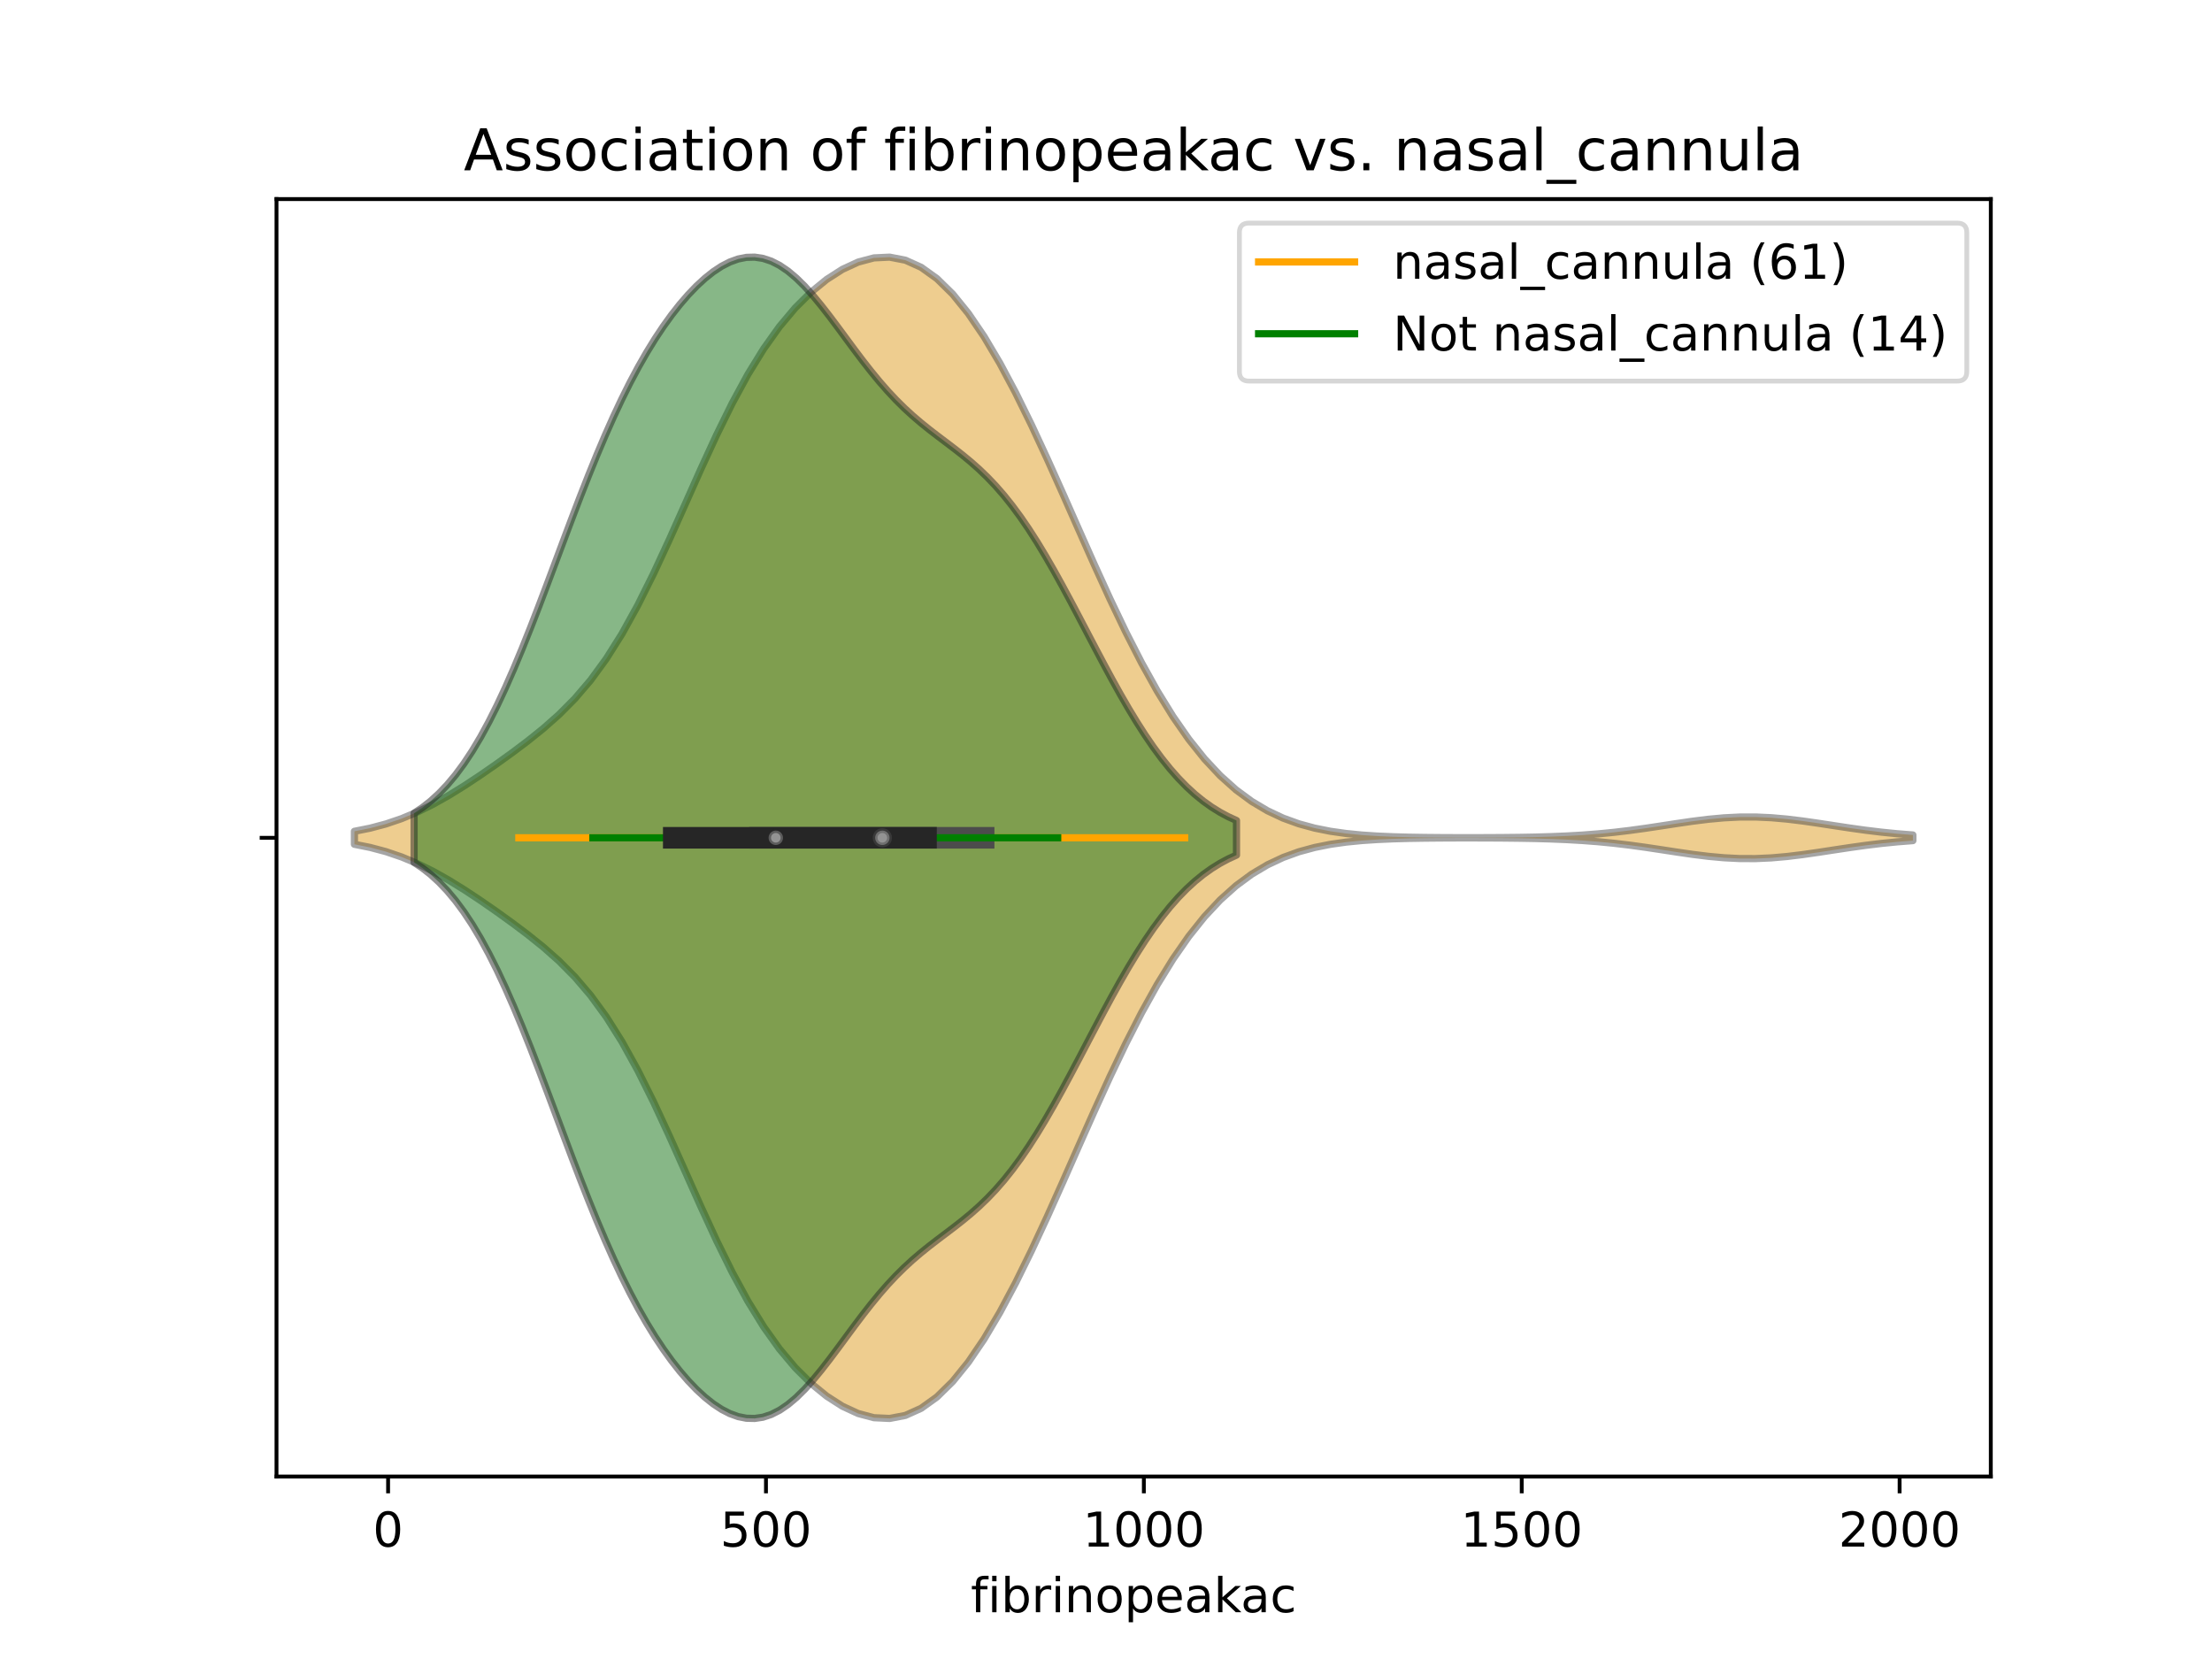 <?xml version="1.0" encoding="utf-8" standalone="no"?>
<!DOCTYPE svg PUBLIC "-//W3C//DTD SVG 1.1//EN"
  "http://www.w3.org/Graphics/SVG/1.1/DTD/svg11.dtd">
<!-- Created with matplotlib (https://matplotlib.org/) -->
<svg height="345.6pt" version="1.1" viewBox="0 0 460.8 345.6" width="460.8pt" xmlns="http://www.w3.org/2000/svg" xmlns:xlink="http://www.w3.org/1999/xlink">
 <defs>
  <style type="text/css">
*{stroke-linecap:butt;stroke-linejoin:round;}
  </style>
 </defs>
 <g id="figure_1">
  <g id="patch_1">
   <path d="M 0 345.6 
L 460.8 345.6 
L 460.8 0 
L 0 0 
z
" style="fill:#ffffff;"/>
  </g>
  <g id="axes_1">
   <g id="patch_2">
    <path d="M 57.6 307.584 
L 414.72 307.584 
L 414.72 41.472 
L 57.6 41.472 
z
" style="fill:#ffffff;"/>
   </g>
   <g id="PolyCollection_1">
    <defs>
     <path d="M 73.833 -169.718 
L 73.833 -172.426 
L 77.112 -173.081 
L 80.391 -173.953 
L 83.671 -175.069 
L 86.95 -176.441 
L 90.229 -178.063 
L 93.509 -179.91 
L 96.788 -181.941 
L 100.067 -184.112 
L 103.347 -186.385 
L 106.626 -188.744 
L 109.905 -191.21 
L 113.185 -193.844 
L 116.464 -196.748 
L 119.743 -200.05 
L 123.023 -203.887 
L 126.302 -208.374 
L 129.581 -213.581 
L 132.861 -219.511 
L 136.14 -226.085 
L 139.42 -233.148 
L 142.699 -240.482 
L 145.978 -247.832 
L 149.258 -254.944 
L 152.537 -261.597 
L 155.816 -267.629 
L 159.096 -272.953 
L 162.375 -277.549 
L 165.654 -281.451 
L 168.934 -284.713 
L 172.213 -287.386 
L 175.492 -289.49 
L 178.772 -291.004 
L 182.051 -291.876 
L 185.33 -292.032 
L 188.61 -291.398 
L 191.889 -289.919 
L 195.168 -287.568 
L 198.448 -284.351 
L 201.727 -280.302 
L 205.006 -275.476 
L 208.286 -269.946 
L 211.565 -263.8 
L 214.844 -257.14 
L 218.124 -250.088 
L 221.403 -242.779 
L 224.682 -235.362 
L 227.962 -227.989 
L 231.241 -220.808 
L 234.52 -213.954 
L 237.8 -207.537 
L 241.079 -201.642 
L 244.358 -196.325 
L 247.638 -191.614 
L 250.917 -187.514 
L 254.196 -184.01 
L 257.476 -181.071 
L 260.755 -178.652 
L 264.034 -176.702 
L 267.314 -175.163 
L 270.593 -173.977 
L 273.872 -173.086 
L 277.152 -172.432 
L 280.431 -171.967 
L 283.71 -171.644 
L 286.99 -171.427 
L 290.269 -171.286 
L 293.548 -171.198 
L 296.828 -171.145 
L 300.107 -171.115 
L 303.386 -171.1 
L 306.666 -171.098 
L 309.945 -171.106 
L 313.224 -171.126 
L 316.504 -171.163 
L 319.783 -171.222 
L 323.062 -171.314 
L 326.342 -171.448 
L 329.621 -171.636 
L 332.9 -171.887 
L 336.18 -172.208 
L 339.459 -172.599 
L 342.739 -173.049 
L 346.018 -173.541 
L 349.297 -174.044 
L 352.577 -174.521 
L 355.856 -174.929 
L 359.135 -175.231 
L 362.415 -175.396 
L 365.694 -175.404 
L 368.973 -175.257 
L 372.253 -174.969 
L 375.532 -174.57 
L 378.811 -174.099 
L 382.091 -173.597 
L 385.37 -173.103 
L 388.649 -172.646 
L 391.929 -172.248 
L 395.208 -171.919 
L 398.487 -171.66 
L 398.487 -170.484 
L 398.487 -170.484 
L 395.208 -170.225 
L 391.929 -169.896 
L 388.649 -169.498 
L 385.37 -169.041 
L 382.091 -168.547 
L 378.811 -168.045 
L 375.532 -167.574 
L 372.253 -167.175 
L 368.973 -166.887 
L 365.694 -166.74 
L 362.415 -166.748 
L 359.135 -166.913 
L 355.856 -167.215 
L 352.577 -167.623 
L 349.297 -168.1 
L 346.018 -168.603 
L 342.739 -169.095 
L 339.459 -169.545 
L 336.18 -169.936 
L 332.9 -170.257 
L 329.621 -170.508 
L 326.342 -170.696 
L 323.062 -170.83 
L 319.783 -170.922 
L 316.504 -170.981 
L 313.224 -171.018 
L 309.945 -171.038 
L 306.666 -171.046 
L 303.386 -171.044 
L 300.107 -171.029 
L 296.828 -170.999 
L 293.548 -170.946 
L 290.269 -170.858 
L 286.99 -170.717 
L 283.71 -170.5 
L 280.431 -170.177 
L 277.152 -169.712 
L 273.872 -169.058 
L 270.593 -168.167 
L 267.314 -166.981 
L 264.034 -165.442 
L 260.755 -163.492 
L 257.476 -161.073 
L 254.196 -158.134 
L 250.917 -154.63 
L 247.638 -150.53 
L 244.358 -145.819 
L 241.079 -140.502 
L 237.8 -134.607 
L 234.52 -128.19 
L 231.241 -121.336 
L 227.962 -114.155 
L 224.682 -106.782 
L 221.403 -99.365 
L 218.124 -92.056 
L 214.844 -85.004 
L 211.565 -78.344 
L 208.286 -72.198 
L 205.006 -66.668 
L 201.727 -61.842 
L 198.448 -57.793 
L 195.168 -54.576 
L 191.889 -52.225 
L 188.61 -50.746 
L 185.33 -50.112 
L 182.051 -50.268 
L 178.772 -51.14 
L 175.492 -52.654 
L 172.213 -54.758 
L 168.934 -57.431 
L 165.654 -60.693 
L 162.375 -64.595 
L 159.096 -69.191 
L 155.816 -74.515 
L 152.537 -80.547 
L 149.258 -87.2 
L 145.978 -94.312 
L 142.699 -101.662 
L 139.42 -108.996 
L 136.14 -116.059 
L 132.861 -122.633 
L 129.581 -128.563 
L 126.302 -133.77 
L 123.023 -138.257 
L 119.743 -142.094 
L 116.464 -145.396 
L 113.185 -148.3 
L 109.905 -150.934 
L 106.626 -153.4 
L 103.347 -155.759 
L 100.067 -158.032 
L 96.788 -160.203 
L 93.509 -162.234 
L 90.229 -164.081 
L 86.95 -165.703 
L 83.671 -167.075 
L 80.391 -168.191 
L 77.112 -169.063 
L 73.833 -169.718 
z
" id="m5b155ef1d3" style="stroke:#4c4c4c;stroke-opacity:0.5;stroke-width:1.5;"/>
    </defs>
    <g clip-path="url(#p76bac2880a)">
     <use style="fill:#df9c20;fill-opacity:0.5;stroke:#4c4c4c;stroke-opacity:0.5;stroke-width:1.5;" x="0" xlink:href="#m5b155ef1d3" y="345.6"/>
    </g>
   </g>
   <g id="PolyCollection_2">
    <defs>
     <path d="M 86.265 -165.938 
L 86.265 -176.206 
L 87.995 -177.365 
L 89.726 -178.725 
L 91.456 -180.306 
L 93.187 -182.124 
L 94.917 -184.196 
L 96.648 -186.536 
L 98.378 -189.151 
L 100.109 -192.046 
L 101.839 -195.219 
L 103.57 -198.662 
L 105.3 -202.363 
L 107.031 -206.299 
L 108.761 -210.445 
L 110.492 -214.768 
L 112.222 -219.231 
L 113.953 -223.792 
L 115.683 -228.408 
L 117.414 -233.034 
L 119.144 -237.627 
L 120.875 -242.144 
L 122.605 -246.547 
L 124.336 -250.804 
L 126.067 -254.887 
L 127.797 -258.776 
L 129.528 -262.456 
L 131.258 -265.919 
L 132.989 -269.162 
L 134.719 -272.187 
L 136.45 -274.998 
L 138.18 -277.6 
L 139.911 -280.001 
L 141.641 -282.202 
L 143.372 -284.205 
L 145.102 -286.008 
L 146.833 -287.603 
L 148.563 -288.979 
L 150.294 -290.123 
L 152.024 -291.016 
L 153.755 -291.643 
L 155.485 -291.987 
L 157.216 -292.032 
L 158.946 -291.77 
L 160.677 -291.197 
L 162.407 -290.316 
L 164.138 -289.139 
L 165.868 -287.685 
L 167.599 -285.982 
L 169.329 -284.063 
L 171.06 -281.97 
L 172.79 -279.747 
L 174.521 -277.44 
L 176.251 -275.095 
L 177.982 -272.756 
L 179.712 -270.464 
L 181.443 -268.252 
L 183.173 -266.147 
L 184.904 -264.165 
L 186.634 -262.317 
L 188.365 -260.603 
L 190.095 -259.014 
L 191.826 -257.535 
L 193.556 -256.141 
L 195.287 -254.807 
L 197.017 -253.499 
L 198.748 -252.184 
L 200.478 -250.829 
L 202.209 -249.401 
L 203.939 -247.868 
L 205.67 -246.204 
L 207.4 -244.389 
L 209.131 -242.404 
L 210.861 -240.239 
L 212.592 -237.891 
L 214.322 -235.362 
L 216.053 -232.659 
L 217.783 -229.797 
L 219.514 -226.795 
L 221.244 -223.675 
L 222.975 -220.465 
L 224.705 -217.194 
L 226.436 -213.893 
L 228.166 -210.594 
L 229.897 -207.328 
L 231.627 -204.125 
L 233.358 -201.013 
L 235.088 -198.019 
L 236.819 -195.163 
L 238.549 -192.465 
L 240.28 -189.939 
L 242.01 -187.595 
L 243.741 -185.441 
L 245.471 -183.478 
L 247.202 -181.706 
L 248.932 -180.12 
L 250.663 -178.713 
L 252.393 -177.478 
L 254.124 -176.401 
L 255.854 -175.472 
L 257.585 -174.677 
L 257.585 -167.467 
L 257.585 -167.467 
L 255.854 -166.672 
L 254.124 -165.743 
L 252.393 -164.666 
L 250.663 -163.431 
L 248.932 -162.024 
L 247.202 -160.438 
L 245.471 -158.666 
L 243.741 -156.703 
L 242.01 -154.549 
L 240.28 -152.205 
L 238.549 -149.679 
L 236.819 -146.981 
L 235.088 -144.125 
L 233.358 -141.131 
L 231.627 -138.019 
L 229.897 -134.816 
L 228.166 -131.55 
L 226.436 -128.251 
L 224.705 -124.95 
L 222.975 -121.679 
L 221.244 -118.469 
L 219.514 -115.349 
L 217.783 -112.347 
L 216.053 -109.485 
L 214.322 -106.782 
L 212.592 -104.253 
L 210.861 -101.905 
L 209.131 -99.74 
L 207.4 -97.755 
L 205.67 -95.94 
L 203.939 -94.276 
L 202.209 -92.743 
L 200.478 -91.315 
L 198.748 -89.96 
L 197.017 -88.645 
L 195.287 -87.337 
L 193.556 -86.003 
L 191.826 -84.609 
L 190.095 -83.13 
L 188.365 -81.541 
L 186.634 -79.827 
L 184.904 -77.979 
L 183.173 -75.997 
L 181.443 -73.892 
L 179.712 -71.68 
L 177.982 -69.388 
L 176.251 -67.049 
L 174.521 -64.704 
L 172.79 -62.397 
L 171.06 -60.174 
L 169.329 -58.081 
L 167.599 -56.162 
L 165.868 -54.459 
L 164.138 -53.005 
L 162.407 -51.828 
L 160.677 -50.947 
L 158.946 -50.374 
L 157.216 -50.112 
L 155.485 -50.157 
L 153.755 -50.501 
L 152.024 -51.128 
L 150.294 -52.021 
L 148.563 -53.165 
L 146.833 -54.541 
L 145.102 -56.136 
L 143.372 -57.939 
L 141.641 -59.942 
L 139.911 -62.143 
L 138.18 -64.544 
L 136.45 -67.147 
L 134.719 -69.957 
L 132.989 -72.982 
L 131.258 -76.225 
L 129.528 -79.688 
L 127.797 -83.368 
L 126.067 -87.257 
L 124.336 -91.34 
L 122.605 -95.597 
L 120.875 -100 
L 119.144 -104.517 
L 117.414 -109.11 
L 115.683 -113.736 
L 113.953 -118.352 
L 112.222 -122.913 
L 110.492 -127.376 
L 108.761 -131.699 
L 107.031 -135.845 
L 105.3 -139.781 
L 103.57 -143.482 
L 101.839 -146.925 
L 100.109 -150.098 
L 98.378 -152.993 
L 96.648 -155.608 
L 94.917 -157.948 
L 93.187 -160.02 
L 91.456 -161.838 
L 89.726 -163.419 
L 87.995 -164.779 
L 86.265 -165.938 
z
" id="m0fcbf2c5bc" style="stroke:#262626;stroke-opacity:0.5;stroke-width:1.5;"/>
    </defs>
    <g clip-path="url(#p76bac2880a)">
     <use style="fill:#107010;fill-opacity:0.5;stroke:#262626;stroke-opacity:0.5;stroke-width:1.5;" x="0" xlink:href="#m0fcbf2c5bc" y="345.6"/>
    </g>
   </g>
   <g id="matplotlib.axis_1">
    <g id="xtick_1">
     <g id="line2d_1">
      <defs>
       <path d="M 0 0 
L 0 3.5 
" id="m2a47193620" style="stroke:#000000;stroke-width:0.8;"/>
      </defs>
      <g>
       <use style="stroke:#000000;stroke-width:0.8;" x="80.847" xlink:href="#m2a47193620" y="307.584"/>
      </g>
     </g>
     <g id="text_1">
      <!-- 0 -->
      <defs>
       <path d="M 31.781 66.406 
Q 24.172 66.406 20.328 58.906 
Q 16.5 51.422 16.5 36.375 
Q 16.5 21.391 20.328 13.891 
Q 24.172 6.391 31.781 6.391 
Q 39.453 6.391 43.281 13.891 
Q 47.125 21.391 47.125 36.375 
Q 47.125 51.422 43.281 58.906 
Q 39.453 66.406 31.781 66.406 
z
M 31.781 74.219 
Q 44.047 74.219 50.516 64.516 
Q 56.984 54.828 56.984 36.375 
Q 56.984 17.969 50.516 8.266 
Q 44.047 -1.422 31.781 -1.422 
Q 19.531 -1.422 13.062 8.266 
Q 6.594 17.969 6.594 36.375 
Q 6.594 54.828 13.062 64.516 
Q 19.531 74.219 31.781 74.219 
z
" id="DejaVuSans-48"/>
      </defs>
      <g transform="translate(77.665 322.182)scale(0.1 -0.1)">
       <use xlink:href="#DejaVuSans-48"/>
      </g>
     </g>
    </g>
    <g id="xtick_2">
     <g id="line2d_2">
      <g>
       <use style="stroke:#000000;stroke-width:0.8;" x="159.566" xlink:href="#m2a47193620" y="307.584"/>
      </g>
     </g>
     <g id="text_2">
      <!-- 500 -->
      <defs>
       <path d="M 10.797 72.906 
L 49.516 72.906 
L 49.516 64.594 
L 19.828 64.594 
L 19.828 46.734 
Q 21.969 47.469 24.109 47.828 
Q 26.266 48.188 28.422 48.188 
Q 40.625 48.188 47.75 41.5 
Q 54.891 34.812 54.891 23.391 
Q 54.891 11.625 47.562 5.094 
Q 40.234 -1.422 26.906 -1.422 
Q 22.312 -1.422 17.547 -0.641 
Q 12.797 0.141 7.719 1.703 
L 7.719 11.625 
Q 12.109 9.234 16.797 8.062 
Q 21.484 6.891 26.703 6.891 
Q 35.156 6.891 40.078 11.328 
Q 45.016 15.766 45.016 23.391 
Q 45.016 31 40.078 35.438 
Q 35.156 39.891 26.703 39.891 
Q 22.75 39.891 18.812 39.016 
Q 14.891 38.141 10.797 36.281 
z
" id="DejaVuSans-53"/>
      </defs>
      <g transform="translate(150.022 322.182)scale(0.1 -0.1)">
       <use xlink:href="#DejaVuSans-53"/>
       <use x="63.623" xlink:href="#DejaVuSans-48"/>
       <use x="127.246" xlink:href="#DejaVuSans-48"/>
      </g>
     </g>
    </g>
    <g id="xtick_3">
     <g id="line2d_3">
      <g>
       <use style="stroke:#000000;stroke-width:0.8;" x="238.285" xlink:href="#m2a47193620" y="307.584"/>
      </g>
     </g>
     <g id="text_3">
      <!-- 1000 -->
      <defs>
       <path d="M 12.406 8.297 
L 28.516 8.297 
L 28.516 63.922 
L 10.984 60.406 
L 10.984 69.391 
L 28.422 72.906 
L 38.281 72.906 
L 38.281 8.297 
L 54.391 8.297 
L 54.391 0 
L 12.406 0 
z
" id="DejaVuSans-49"/>
      </defs>
      <g transform="translate(225.56 322.182)scale(0.1 -0.1)">
       <use xlink:href="#DejaVuSans-49"/>
       <use x="63.623" xlink:href="#DejaVuSans-48"/>
       <use x="127.246" xlink:href="#DejaVuSans-48"/>
       <use x="190.869" xlink:href="#DejaVuSans-48"/>
      </g>
     </g>
    </g>
    <g id="xtick_4">
     <g id="line2d_4">
      <g>
       <use style="stroke:#000000;stroke-width:0.8;" x="317.005" xlink:href="#m2a47193620" y="307.584"/>
      </g>
     </g>
     <g id="text_4">
      <!-- 1500 -->
      <g transform="translate(304.28 322.182)scale(0.1 -0.1)">
       <use xlink:href="#DejaVuSans-49"/>
       <use x="63.623" xlink:href="#DejaVuSans-53"/>
       <use x="127.246" xlink:href="#DejaVuSans-48"/>
       <use x="190.869" xlink:href="#DejaVuSans-48"/>
      </g>
     </g>
    </g>
    <g id="xtick_5">
     <g id="line2d_5">
      <g>
       <use style="stroke:#000000;stroke-width:0.8;" x="395.724" xlink:href="#m2a47193620" y="307.584"/>
      </g>
     </g>
     <g id="text_5">
      <!-- 2000 -->
      <defs>
       <path d="M 19.188 8.297 
L 53.609 8.297 
L 53.609 0 
L 7.328 0 
L 7.328 8.297 
Q 12.938 14.109 22.625 23.891 
Q 32.328 33.688 34.812 36.531 
Q 39.547 41.844 41.422 45.531 
Q 43.312 49.219 43.312 52.781 
Q 43.312 58.594 39.234 62.25 
Q 35.156 65.922 28.609 65.922 
Q 23.969 65.922 18.812 64.312 
Q 13.672 62.703 7.812 59.422 
L 7.812 69.391 
Q 13.766 71.781 18.938 73 
Q 24.125 74.219 28.422 74.219 
Q 39.75 74.219 46.484 68.547 
Q 53.219 62.891 53.219 53.422 
Q 53.219 48.922 51.531 44.891 
Q 49.859 40.875 45.406 35.406 
Q 44.188 33.984 37.641 27.219 
Q 31.109 20.453 19.188 8.297 
z
" id="DejaVuSans-50"/>
      </defs>
      <g transform="translate(382.999 322.182)scale(0.1 -0.1)">
       <use xlink:href="#DejaVuSans-50"/>
       <use x="63.623" xlink:href="#DejaVuSans-48"/>
       <use x="127.246" xlink:href="#DejaVuSans-48"/>
       <use x="190.869" xlink:href="#DejaVuSans-48"/>
      </g>
     </g>
    </g>
    <g id="text_6">
     <!-- fibrinopeakac -->
     <defs>
      <path d="M 37.109 75.984 
L 37.109 68.5 
L 28.516 68.5 
Q 23.688 68.5 21.797 66.547 
Q 19.922 64.594 19.922 59.516 
L 19.922 54.688 
L 34.719 54.688 
L 34.719 47.703 
L 19.922 47.703 
L 19.922 0 
L 10.891 0 
L 10.891 47.703 
L 2.297 47.703 
L 2.297 54.688 
L 10.891 54.688 
L 10.891 58.5 
Q 10.891 67.625 15.141 71.797 
Q 19.391 75.984 28.609 75.984 
z
" id="DejaVuSans-102"/>
      <path d="M 9.422 54.688 
L 18.406 54.688 
L 18.406 0 
L 9.422 0 
z
M 9.422 75.984 
L 18.406 75.984 
L 18.406 64.594 
L 9.422 64.594 
z
" id="DejaVuSans-105"/>
      <path d="M 48.688 27.297 
Q 48.688 37.203 44.609 42.844 
Q 40.531 48.484 33.406 48.484 
Q 26.266 48.484 22.188 42.844 
Q 18.109 37.203 18.109 27.297 
Q 18.109 17.391 22.188 11.75 
Q 26.266 6.109 33.406 6.109 
Q 40.531 6.109 44.609 11.75 
Q 48.688 17.391 48.688 27.297 
z
M 18.109 46.391 
Q 20.953 51.266 25.266 53.625 
Q 29.594 56 35.594 56 
Q 45.562 56 51.781 48.094 
Q 58.016 40.188 58.016 27.297 
Q 58.016 14.406 51.781 6.484 
Q 45.562 -1.422 35.594 -1.422 
Q 29.594 -1.422 25.266 0.953 
Q 20.953 3.328 18.109 8.203 
L 18.109 0 
L 9.078 0 
L 9.078 75.984 
L 18.109 75.984 
z
" id="DejaVuSans-98"/>
      <path d="M 41.109 46.297 
Q 39.594 47.172 37.812 47.578 
Q 36.031 48 33.891 48 
Q 26.266 48 22.188 43.047 
Q 18.109 38.094 18.109 28.812 
L 18.109 0 
L 9.078 0 
L 9.078 54.688 
L 18.109 54.688 
L 18.109 46.188 
Q 20.953 51.172 25.484 53.578 
Q 30.031 56 36.531 56 
Q 37.453 56 38.578 55.875 
Q 39.703 55.766 41.062 55.516 
z
" id="DejaVuSans-114"/>
      <path d="M 54.891 33.016 
L 54.891 0 
L 45.906 0 
L 45.906 32.719 
Q 45.906 40.484 42.875 44.328 
Q 39.844 48.188 33.797 48.188 
Q 26.516 48.188 22.312 43.547 
Q 18.109 38.922 18.109 30.906 
L 18.109 0 
L 9.078 0 
L 9.078 54.688 
L 18.109 54.688 
L 18.109 46.188 
Q 21.344 51.125 25.703 53.562 
Q 30.078 56 35.797 56 
Q 45.219 56 50.047 50.172 
Q 54.891 44.344 54.891 33.016 
z
" id="DejaVuSans-110"/>
      <path d="M 30.609 48.391 
Q 23.391 48.391 19.188 42.75 
Q 14.984 37.109 14.984 27.297 
Q 14.984 17.484 19.156 11.844 
Q 23.344 6.203 30.609 6.203 
Q 37.797 6.203 41.984 11.859 
Q 46.188 17.531 46.188 27.297 
Q 46.188 37.016 41.984 42.703 
Q 37.797 48.391 30.609 48.391 
z
M 30.609 56 
Q 42.328 56 49.016 48.375 
Q 55.719 40.766 55.719 27.297 
Q 55.719 13.875 49.016 6.219 
Q 42.328 -1.422 30.609 -1.422 
Q 18.844 -1.422 12.172 6.219 
Q 5.516 13.875 5.516 27.297 
Q 5.516 40.766 12.172 48.375 
Q 18.844 56 30.609 56 
z
" id="DejaVuSans-111"/>
      <path d="M 18.109 8.203 
L 18.109 -20.797 
L 9.078 -20.797 
L 9.078 54.688 
L 18.109 54.688 
L 18.109 46.391 
Q 20.953 51.266 25.266 53.625 
Q 29.594 56 35.594 56 
Q 45.562 56 51.781 48.094 
Q 58.016 40.188 58.016 27.297 
Q 58.016 14.406 51.781 6.484 
Q 45.562 -1.422 35.594 -1.422 
Q 29.594 -1.422 25.266 0.953 
Q 20.953 3.328 18.109 8.203 
z
M 48.688 27.297 
Q 48.688 37.203 44.609 42.844 
Q 40.531 48.484 33.406 48.484 
Q 26.266 48.484 22.188 42.844 
Q 18.109 37.203 18.109 27.297 
Q 18.109 17.391 22.188 11.75 
Q 26.266 6.109 33.406 6.109 
Q 40.531 6.109 44.609 11.75 
Q 48.688 17.391 48.688 27.297 
z
" id="DejaVuSans-112"/>
      <path d="M 56.203 29.594 
L 56.203 25.203 
L 14.891 25.203 
Q 15.484 15.922 20.484 11.062 
Q 25.484 6.203 34.422 6.203 
Q 39.594 6.203 44.453 7.469 
Q 49.312 8.734 54.109 11.281 
L 54.109 2.781 
Q 49.266 0.734 44.188 -0.344 
Q 39.109 -1.422 33.891 -1.422 
Q 20.797 -1.422 13.156 6.188 
Q 5.516 13.812 5.516 26.812 
Q 5.516 40.234 12.766 48.109 
Q 20.016 56 32.328 56 
Q 43.359 56 49.781 48.891 
Q 56.203 41.797 56.203 29.594 
z
M 47.219 32.234 
Q 47.125 39.594 43.094 43.984 
Q 39.062 48.391 32.422 48.391 
Q 24.906 48.391 20.391 44.141 
Q 15.875 39.891 15.188 32.172 
z
" id="DejaVuSans-101"/>
      <path d="M 34.281 27.484 
Q 23.391 27.484 19.188 25 
Q 14.984 22.516 14.984 16.5 
Q 14.984 11.719 18.141 8.906 
Q 21.297 6.109 26.703 6.109 
Q 34.188 6.109 38.703 11.406 
Q 43.219 16.703 43.219 25.484 
L 43.219 27.484 
z
M 52.203 31.203 
L 52.203 0 
L 43.219 0 
L 43.219 8.297 
Q 40.141 3.328 35.547 0.953 
Q 30.953 -1.422 24.312 -1.422 
Q 15.922 -1.422 10.953 3.297 
Q 6 8.016 6 15.922 
Q 6 25.141 12.172 29.828 
Q 18.359 34.516 30.609 34.516 
L 43.219 34.516 
L 43.219 35.406 
Q 43.219 41.609 39.141 45 
Q 35.062 48.391 27.688 48.391 
Q 23 48.391 18.547 47.266 
Q 14.109 46.141 10.016 43.891 
L 10.016 52.203 
Q 14.938 54.109 19.578 55.047 
Q 24.219 56 28.609 56 
Q 40.484 56 46.344 49.844 
Q 52.203 43.703 52.203 31.203 
z
" id="DejaVuSans-97"/>
      <path d="M 9.078 75.984 
L 18.109 75.984 
L 18.109 31.109 
L 44.922 54.688 
L 56.391 54.688 
L 27.391 29.109 
L 57.625 0 
L 45.906 0 
L 18.109 26.703 
L 18.109 0 
L 9.078 0 
z
" id="DejaVuSans-107"/>
      <path d="M 48.781 52.594 
L 48.781 44.188 
Q 44.969 46.297 41.141 47.344 
Q 37.312 48.391 33.406 48.391 
Q 24.656 48.391 19.812 42.844 
Q 14.984 37.312 14.984 27.297 
Q 14.984 17.281 19.812 11.734 
Q 24.656 6.203 33.406 6.203 
Q 37.312 6.203 41.141 7.25 
Q 44.969 8.297 48.781 10.406 
L 48.781 2.094 
Q 45.016 0.344 40.984 -0.531 
Q 36.969 -1.422 32.422 -1.422 
Q 20.062 -1.422 12.781 6.344 
Q 5.516 14.109 5.516 27.297 
Q 5.516 40.672 12.859 48.328 
Q 20.219 56 33.016 56 
Q 37.156 56 41.109 55.141 
Q 45.062 54.297 48.781 52.594 
z
" id="DejaVuSans-99"/>
     </defs>
     <g transform="translate(202.228 335.861)scale(0.1 -0.1)">
      <use xlink:href="#DejaVuSans-102"/>
      <use x="35.205" xlink:href="#DejaVuSans-105"/>
      <use x="62.988" xlink:href="#DejaVuSans-98"/>
      <use x="126.465" xlink:href="#DejaVuSans-114"/>
      <use x="167.578" xlink:href="#DejaVuSans-105"/>
      <use x="195.361" xlink:href="#DejaVuSans-110"/>
      <use x="258.74" xlink:href="#DejaVuSans-111"/>
      <use x="319.922" xlink:href="#DejaVuSans-112"/>
      <use x="383.398" xlink:href="#DejaVuSans-101"/>
      <use x="444.922" xlink:href="#DejaVuSans-97"/>
      <use x="506.201" xlink:href="#DejaVuSans-107"/>
      <use x="562.361" xlink:href="#DejaVuSans-97"/>
      <use x="623.641" xlink:href="#DejaVuSans-99"/>
     </g>
    </g>
   </g>
   <g id="matplotlib.axis_2">
    <g id="ytick_1">
     <g id="line2d_6">
      <defs>
       <path d="M 0 0 
L -3.5 0 
" id="mad80960e3e" style="stroke:#000000;stroke-width:0.8;"/>
      </defs>
      <g>
       <use style="stroke:#000000;stroke-width:0.8;" x="57.6" xlink:href="#mad80960e3e" y="174.528"/>
      </g>
     </g>
    </g>
   </g>
   <g id="line2d_7">
    <path clip-path="url(#p76bac2880a)" d="M 108.083 174.528 
L 246.787 174.528 
" style="fill:none;stroke:#ffa500;stroke-linecap:square;stroke-width:1.5;"/>
   </g>
   <g id="line2d_8">
    <path clip-path="url(#p76bac2880a)" d="M 158.306 174.528 
L 204.908 174.528 
" style="fill:none;stroke:#4c4c4c;stroke-linecap:square;stroke-width:4.5;"/>
   </g>
   <g id="line2d_9">
    <path clip-path="url(#p76bac2880a)" d="M 123.512 174.528 
L 220.337 174.528 
" style="fill:none;stroke:#008000;stroke-linecap:square;stroke-width:1.5;"/>
   </g>
   <g id="line2d_10">
    <path clip-path="url(#p76bac2880a)" d="M 140.358 174.528 
L 192.904 174.528 
" style="fill:none;stroke:#262626;stroke-linecap:square;stroke-width:4.5;"/>
   </g>
   <g id="patch_3">
    <path d="M 57.6 307.584 
L 57.6 41.472 
" style="fill:none;stroke:#000000;stroke-linecap:square;stroke-linejoin:miter;stroke-width:0.8;"/>
   </g>
   <g id="patch_4">
    <path d="M 414.72 307.584 
L 414.72 41.472 
" style="fill:none;stroke:#000000;stroke-linecap:square;stroke-linejoin:miter;stroke-width:0.8;"/>
   </g>
   <g id="patch_5">
    <path d="M 57.6 307.584 
L 414.72 307.584 
" style="fill:none;stroke:#000000;stroke-linecap:square;stroke-linejoin:miter;stroke-width:0.8;"/>
   </g>
   <g id="patch_6">
    <path d="M 57.6 41.472 
L 414.72 41.472 
" style="fill:none;stroke:#000000;stroke-linecap:square;stroke-linejoin:miter;stroke-width:0.8;"/>
   </g>
   <g id="PathCollection_1">
    <defs>
     <path d="M 0 1.5 
C 0.398 1.5 0.779 1.342 1.061 1.061 
C 1.342 0.779 1.5 0.398 1.5 0 
C 1.5 -0.398 1.342 -0.779 1.061 -1.061 
C 0.779 -1.342 0.398 -1.5 0 -1.5 
C -0.398 -1.5 -0.779 -1.342 -1.061 -1.061 
C -1.342 -0.779 -1.5 -0.398 -1.5 0 
C -1.5 0.398 -1.342 0.779 -1.061 1.061 
C -0.779 1.342 -0.398 1.5 0 1.5 
z
" id="m5668950b27" style="stroke:#4c4c4c;stroke-opacity:0.5;"/>
    </defs>
    <g clip-path="url(#p76bac2880a)">
     <use style="fill:#ffffff;fill-opacity:0.5;stroke:#4c4c4c;stroke-opacity:0.5;" x="183.812" xlink:href="#m5668950b27" y="174.528"/>
    </g>
   </g>
   <g id="PathCollection_2">
    <defs>
     <path d="M 0 1.5 
C 0.398 1.5 0.779 1.342 1.061 1.061 
C 1.342 0.779 1.5 0.398 1.5 0 
C 1.5 -0.398 1.342 -0.779 1.061 -1.061 
C 0.779 -1.342 0.398 -1.5 0 -1.5 
C -0.398 -1.5 -0.779 -1.342 -1.061 -1.061 
C -1.342 -0.779 -1.5 -0.398 -1.5 0 
C -1.5 0.398 -1.342 0.779 -1.061 1.061 
C -0.779 1.342 -0.398 1.5 0 1.5 
z
" id="m7231ceee28" style="stroke:#262626;stroke-opacity:0.5;"/>
    </defs>
    <g clip-path="url(#p76bac2880a)">
     <use style="fill:#ffffff;fill-opacity:0.5;stroke:#262626;stroke-opacity:0.5;" x="161.613" xlink:href="#m7231ceee28" y="174.528"/>
    </g>
   </g>
   <g id="text_7">
    <!-- Association of fibrinopeakac vs. nasal_cannula -->
    <defs>
     <path d="M 34.188 63.188 
L 20.797 26.906 
L 47.609 26.906 
z
M 28.609 72.906 
L 39.797 72.906 
L 67.578 0 
L 57.328 0 
L 50.688 18.703 
L 17.828 18.703 
L 11.188 0 
L 0.781 0 
z
" id="DejaVuSans-65"/>
     <path d="M 44.281 53.078 
L 44.281 44.578 
Q 40.484 46.531 36.375 47.5 
Q 32.281 48.484 27.875 48.484 
Q 21.188 48.484 17.844 46.438 
Q 14.5 44.391 14.5 40.281 
Q 14.5 37.156 16.891 35.375 
Q 19.281 33.594 26.516 31.984 
L 29.594 31.297 
Q 39.156 29.25 43.188 25.516 
Q 47.219 21.781 47.219 15.094 
Q 47.219 7.469 41.188 3.016 
Q 35.156 -1.422 24.609 -1.422 
Q 20.219 -1.422 15.453 -0.562 
Q 10.688 0.297 5.422 2 
L 5.422 11.281 
Q 10.406 8.688 15.234 7.391 
Q 20.062 6.109 24.812 6.109 
Q 31.156 6.109 34.562 8.281 
Q 37.984 10.453 37.984 14.406 
Q 37.984 18.062 35.516 20.016 
Q 33.062 21.969 24.703 23.781 
L 21.578 24.516 
Q 13.234 26.266 9.516 29.906 
Q 5.812 33.547 5.812 39.891 
Q 5.812 47.609 11.281 51.797 
Q 16.75 56 26.812 56 
Q 31.781 56 36.172 55.266 
Q 40.578 54.547 44.281 53.078 
z
" id="DejaVuSans-115"/>
     <path d="M 18.312 70.219 
L 18.312 54.688 
L 36.812 54.688 
L 36.812 47.703 
L 18.312 47.703 
L 18.312 18.016 
Q 18.312 11.328 20.141 9.422 
Q 21.969 7.516 27.594 7.516 
L 36.812 7.516 
L 36.812 0 
L 27.594 0 
Q 17.188 0 13.234 3.875 
Q 9.281 7.766 9.281 18.016 
L 9.281 47.703 
L 2.688 47.703 
L 2.688 54.688 
L 9.281 54.688 
L 9.281 70.219 
z
" id="DejaVuSans-116"/>
     <path id="DejaVuSans-32"/>
     <path d="M 2.984 54.688 
L 12.5 54.688 
L 29.594 8.797 
L 46.688 54.688 
L 56.203 54.688 
L 35.688 0 
L 23.484 0 
z
" id="DejaVuSans-118"/>
     <path d="M 10.688 12.406 
L 21 12.406 
L 21 0 
L 10.688 0 
z
" id="DejaVuSans-46"/>
     <path d="M 9.422 75.984 
L 18.406 75.984 
L 18.406 0 
L 9.422 0 
z
" id="DejaVuSans-108"/>
     <path d="M 50.984 -16.609 
L 50.984 -23.578 
L -0.984 -23.578 
L -0.984 -16.609 
z
" id="DejaVuSans-95"/>
     <path d="M 8.5 21.578 
L 8.5 54.688 
L 17.484 54.688 
L 17.484 21.922 
Q 17.484 14.156 20.5 10.266 
Q 23.531 6.391 29.594 6.391 
Q 36.859 6.391 41.078 11.031 
Q 45.312 15.672 45.312 23.688 
L 45.312 54.688 
L 54.297 54.688 
L 54.297 0 
L 45.312 0 
L 45.312 8.406 
Q 42.047 3.422 37.719 1 
Q 33.406 -1.422 27.688 -1.422 
Q 18.266 -1.422 13.375 4.438 
Q 8.5 10.297 8.5 21.578 
z
M 31.109 56 
z
" id="DejaVuSans-117"/>
    </defs>
    <g transform="translate(96.608 35.472)scale(0.12 -0.12)">
     <use xlink:href="#DejaVuSans-65"/>
     <use x="68.408" xlink:href="#DejaVuSans-115"/>
     <use x="120.508" xlink:href="#DejaVuSans-115"/>
     <use x="172.607" xlink:href="#DejaVuSans-111"/>
     <use x="233.789" xlink:href="#DejaVuSans-99"/>
     <use x="288.77" xlink:href="#DejaVuSans-105"/>
     <use x="316.553" xlink:href="#DejaVuSans-97"/>
     <use x="377.832" xlink:href="#DejaVuSans-116"/>
     <use x="417.041" xlink:href="#DejaVuSans-105"/>
     <use x="444.824" xlink:href="#DejaVuSans-111"/>
     <use x="506.006" xlink:href="#DejaVuSans-110"/>
     <use x="569.385" xlink:href="#DejaVuSans-32"/>
     <use x="601.172" xlink:href="#DejaVuSans-111"/>
     <use x="662.354" xlink:href="#DejaVuSans-102"/>
     <use x="697.559" xlink:href="#DejaVuSans-32"/>
     <use x="729.346" xlink:href="#DejaVuSans-102"/>
     <use x="764.551" xlink:href="#DejaVuSans-105"/>
     <use x="792.334" xlink:href="#DejaVuSans-98"/>
     <use x="855.811" xlink:href="#DejaVuSans-114"/>
     <use x="896.924" xlink:href="#DejaVuSans-105"/>
     <use x="924.707" xlink:href="#DejaVuSans-110"/>
     <use x="988.086" xlink:href="#DejaVuSans-111"/>
     <use x="1049.268" xlink:href="#DejaVuSans-112"/>
     <use x="1112.744" xlink:href="#DejaVuSans-101"/>
     <use x="1174.268" xlink:href="#DejaVuSans-97"/>
     <use x="1235.547" xlink:href="#DejaVuSans-107"/>
     <use x="1291.707" xlink:href="#DejaVuSans-97"/>
     <use x="1352.986" xlink:href="#DejaVuSans-99"/>
     <use x="1407.967" xlink:href="#DejaVuSans-32"/>
     <use x="1439.754" xlink:href="#DejaVuSans-118"/>
     <use x="1498.934" xlink:href="#DejaVuSans-115"/>
     <use x="1551.033" xlink:href="#DejaVuSans-46"/>
     <use x="1582.82" xlink:href="#DejaVuSans-32"/>
     <use x="1614.607" xlink:href="#DejaVuSans-110"/>
     <use x="1677.986" xlink:href="#DejaVuSans-97"/>
     <use x="1739.266" xlink:href="#DejaVuSans-115"/>
     <use x="1791.365" xlink:href="#DejaVuSans-97"/>
     <use x="1852.645" xlink:href="#DejaVuSans-108"/>
     <use x="1880.428" xlink:href="#DejaVuSans-95"/>
     <use x="1930.428" xlink:href="#DejaVuSans-99"/>
     <use x="1985.408" xlink:href="#DejaVuSans-97"/>
     <use x="2046.688" xlink:href="#DejaVuSans-110"/>
     <use x="2110.066" xlink:href="#DejaVuSans-110"/>
     <use x="2173.445" xlink:href="#DejaVuSans-117"/>
     <use x="2236.824" xlink:href="#DejaVuSans-108"/>
     <use x="2264.607" xlink:href="#DejaVuSans-97"/>
    </g>
   </g>
   <g id="legend_1">
    <g id="patch_7">
     <path d="M 260.189 79.385 
L 407.72 79.385 
Q 409.72 79.385 409.72 77.385 
L 409.72 48.472 
Q 409.72 46.472 407.72 46.472 
L 260.189 46.472 
Q 258.189 46.472 258.189 48.472 
L 258.189 77.385 
Q 258.189 79.385 260.189 79.385 
z
" style="fill:#ffffff;opacity:0.8;stroke:#cccccc;stroke-linejoin:miter;"/>
    </g>
    <g id="line2d_11">
     <path d="M 262.189 54.57 
L 282.189 54.57 
" style="fill:none;stroke:#ffa500;stroke-linecap:square;stroke-width:1.5;"/>
    </g>
    <g id="line2d_12"/>
    <g id="text_8">
     <!-- nasal_cannula (61) -->
     <defs>
      <path d="M 31 75.875 
Q 24.469 64.656 21.281 53.656 
Q 18.109 42.672 18.109 31.391 
Q 18.109 20.125 21.312 9.062 
Q 24.516 -2 31 -13.188 
L 23.188 -13.188 
Q 15.875 -1.703 12.234 9.375 
Q 8.594 20.453 8.594 31.391 
Q 8.594 42.281 12.203 53.312 
Q 15.828 64.359 23.188 75.875 
z
" id="DejaVuSans-40"/>
      <path d="M 33.016 40.375 
Q 26.375 40.375 22.484 35.828 
Q 18.609 31.297 18.609 23.391 
Q 18.609 15.531 22.484 10.953 
Q 26.375 6.391 33.016 6.391 
Q 39.656 6.391 43.531 10.953 
Q 47.406 15.531 47.406 23.391 
Q 47.406 31.297 43.531 35.828 
Q 39.656 40.375 33.016 40.375 
z
M 52.594 71.297 
L 52.594 62.312 
Q 48.875 64.062 45.094 64.984 
Q 41.312 65.922 37.594 65.922 
Q 27.828 65.922 22.672 59.328 
Q 17.531 52.734 16.797 39.406 
Q 19.672 43.656 24.016 45.922 
Q 28.375 48.188 33.594 48.188 
Q 44.578 48.188 50.953 41.516 
Q 57.328 34.859 57.328 23.391 
Q 57.328 12.156 50.688 5.359 
Q 44.047 -1.422 33.016 -1.422 
Q 20.359 -1.422 13.672 8.266 
Q 6.984 17.969 6.984 36.375 
Q 6.984 53.656 15.188 63.938 
Q 23.391 74.219 37.203 74.219 
Q 40.922 74.219 44.703 73.484 
Q 48.484 72.75 52.594 71.297 
z
" id="DejaVuSans-54"/>
      <path d="M 8.016 75.875 
L 15.828 75.875 
Q 23.141 64.359 26.781 53.312 
Q 30.422 42.281 30.422 31.391 
Q 30.422 20.453 26.781 9.375 
Q 23.141 -1.703 15.828 -13.188 
L 8.016 -13.188 
Q 14.5 -2 17.703 9.062 
Q 20.906 20.125 20.906 31.391 
Q 20.906 42.672 17.703 53.656 
Q 14.5 64.656 8.016 75.875 
z
" id="DejaVuSans-41"/>
     </defs>
     <g transform="translate(290.189 58.07)scale(0.1 -0.1)">
      <use xlink:href="#DejaVuSans-110"/>
      <use x="63.379" xlink:href="#DejaVuSans-97"/>
      <use x="124.658" xlink:href="#DejaVuSans-115"/>
      <use x="176.758" xlink:href="#DejaVuSans-97"/>
      <use x="238.037" xlink:href="#DejaVuSans-108"/>
      <use x="265.82" xlink:href="#DejaVuSans-95"/>
      <use x="315.82" xlink:href="#DejaVuSans-99"/>
      <use x="370.801" xlink:href="#DejaVuSans-97"/>
      <use x="432.08" xlink:href="#DejaVuSans-110"/>
      <use x="495.459" xlink:href="#DejaVuSans-110"/>
      <use x="558.838" xlink:href="#DejaVuSans-117"/>
      <use x="622.217" xlink:href="#DejaVuSans-108"/>
      <use x="650" xlink:href="#DejaVuSans-97"/>
      <use x="711.279" xlink:href="#DejaVuSans-32"/>
      <use x="743.066" xlink:href="#DejaVuSans-40"/>
      <use x="782.08" xlink:href="#DejaVuSans-54"/>
      <use x="845.703" xlink:href="#DejaVuSans-49"/>
      <use x="909.326" xlink:href="#DejaVuSans-41"/>
     </g>
    </g>
    <g id="line2d_13">
     <path d="M 262.189 69.527 
L 282.189 69.527 
" style="fill:none;stroke:#008000;stroke-linecap:square;stroke-width:1.5;"/>
    </g>
    <g id="line2d_14"/>
    <g id="text_9">
     <!-- Not nasal_cannula (14) -->
     <defs>
      <path d="M 9.812 72.906 
L 23.094 72.906 
L 55.422 11.922 
L 55.422 72.906 
L 64.984 72.906 
L 64.984 0 
L 51.703 0 
L 19.391 60.984 
L 19.391 0 
L 9.812 0 
z
" id="DejaVuSans-78"/>
      <path d="M 37.797 64.312 
L 12.891 25.391 
L 37.797 25.391 
z
M 35.203 72.906 
L 47.609 72.906 
L 47.609 25.391 
L 58.016 25.391 
L 58.016 17.188 
L 47.609 17.188 
L 47.609 0 
L 37.797 0 
L 37.797 17.188 
L 4.891 17.188 
L 4.891 26.703 
z
" id="DejaVuSans-52"/>
     </defs>
     <g transform="translate(290.189 73.027)scale(0.1 -0.1)">
      <use xlink:href="#DejaVuSans-78"/>
      <use x="74.805" xlink:href="#DejaVuSans-111"/>
      <use x="135.986" xlink:href="#DejaVuSans-116"/>
      <use x="175.195" xlink:href="#DejaVuSans-32"/>
      <use x="206.982" xlink:href="#DejaVuSans-110"/>
      <use x="270.361" xlink:href="#DejaVuSans-97"/>
      <use x="331.641" xlink:href="#DejaVuSans-115"/>
      <use x="383.74" xlink:href="#DejaVuSans-97"/>
      <use x="445.02" xlink:href="#DejaVuSans-108"/>
      <use x="472.803" xlink:href="#DejaVuSans-95"/>
      <use x="522.803" xlink:href="#DejaVuSans-99"/>
      <use x="577.783" xlink:href="#DejaVuSans-97"/>
      <use x="639.062" xlink:href="#DejaVuSans-110"/>
      <use x="702.441" xlink:href="#DejaVuSans-110"/>
      <use x="765.82" xlink:href="#DejaVuSans-117"/>
      <use x="829.199" xlink:href="#DejaVuSans-108"/>
      <use x="856.982" xlink:href="#DejaVuSans-97"/>
      <use x="918.262" xlink:href="#DejaVuSans-32"/>
      <use x="950.049" xlink:href="#DejaVuSans-40"/>
      <use x="989.062" xlink:href="#DejaVuSans-49"/>
      <use x="1052.686" xlink:href="#DejaVuSans-52"/>
      <use x="1116.309" xlink:href="#DejaVuSans-41"/>
     </g>
    </g>
   </g>
  </g>
 </g>
 <defs>
  <clipPath id="p76bac2880a">
   <rect height="266.112" width="357.12" x="57.6" y="41.472"/>
  </clipPath>
 </defs>
</svg>
